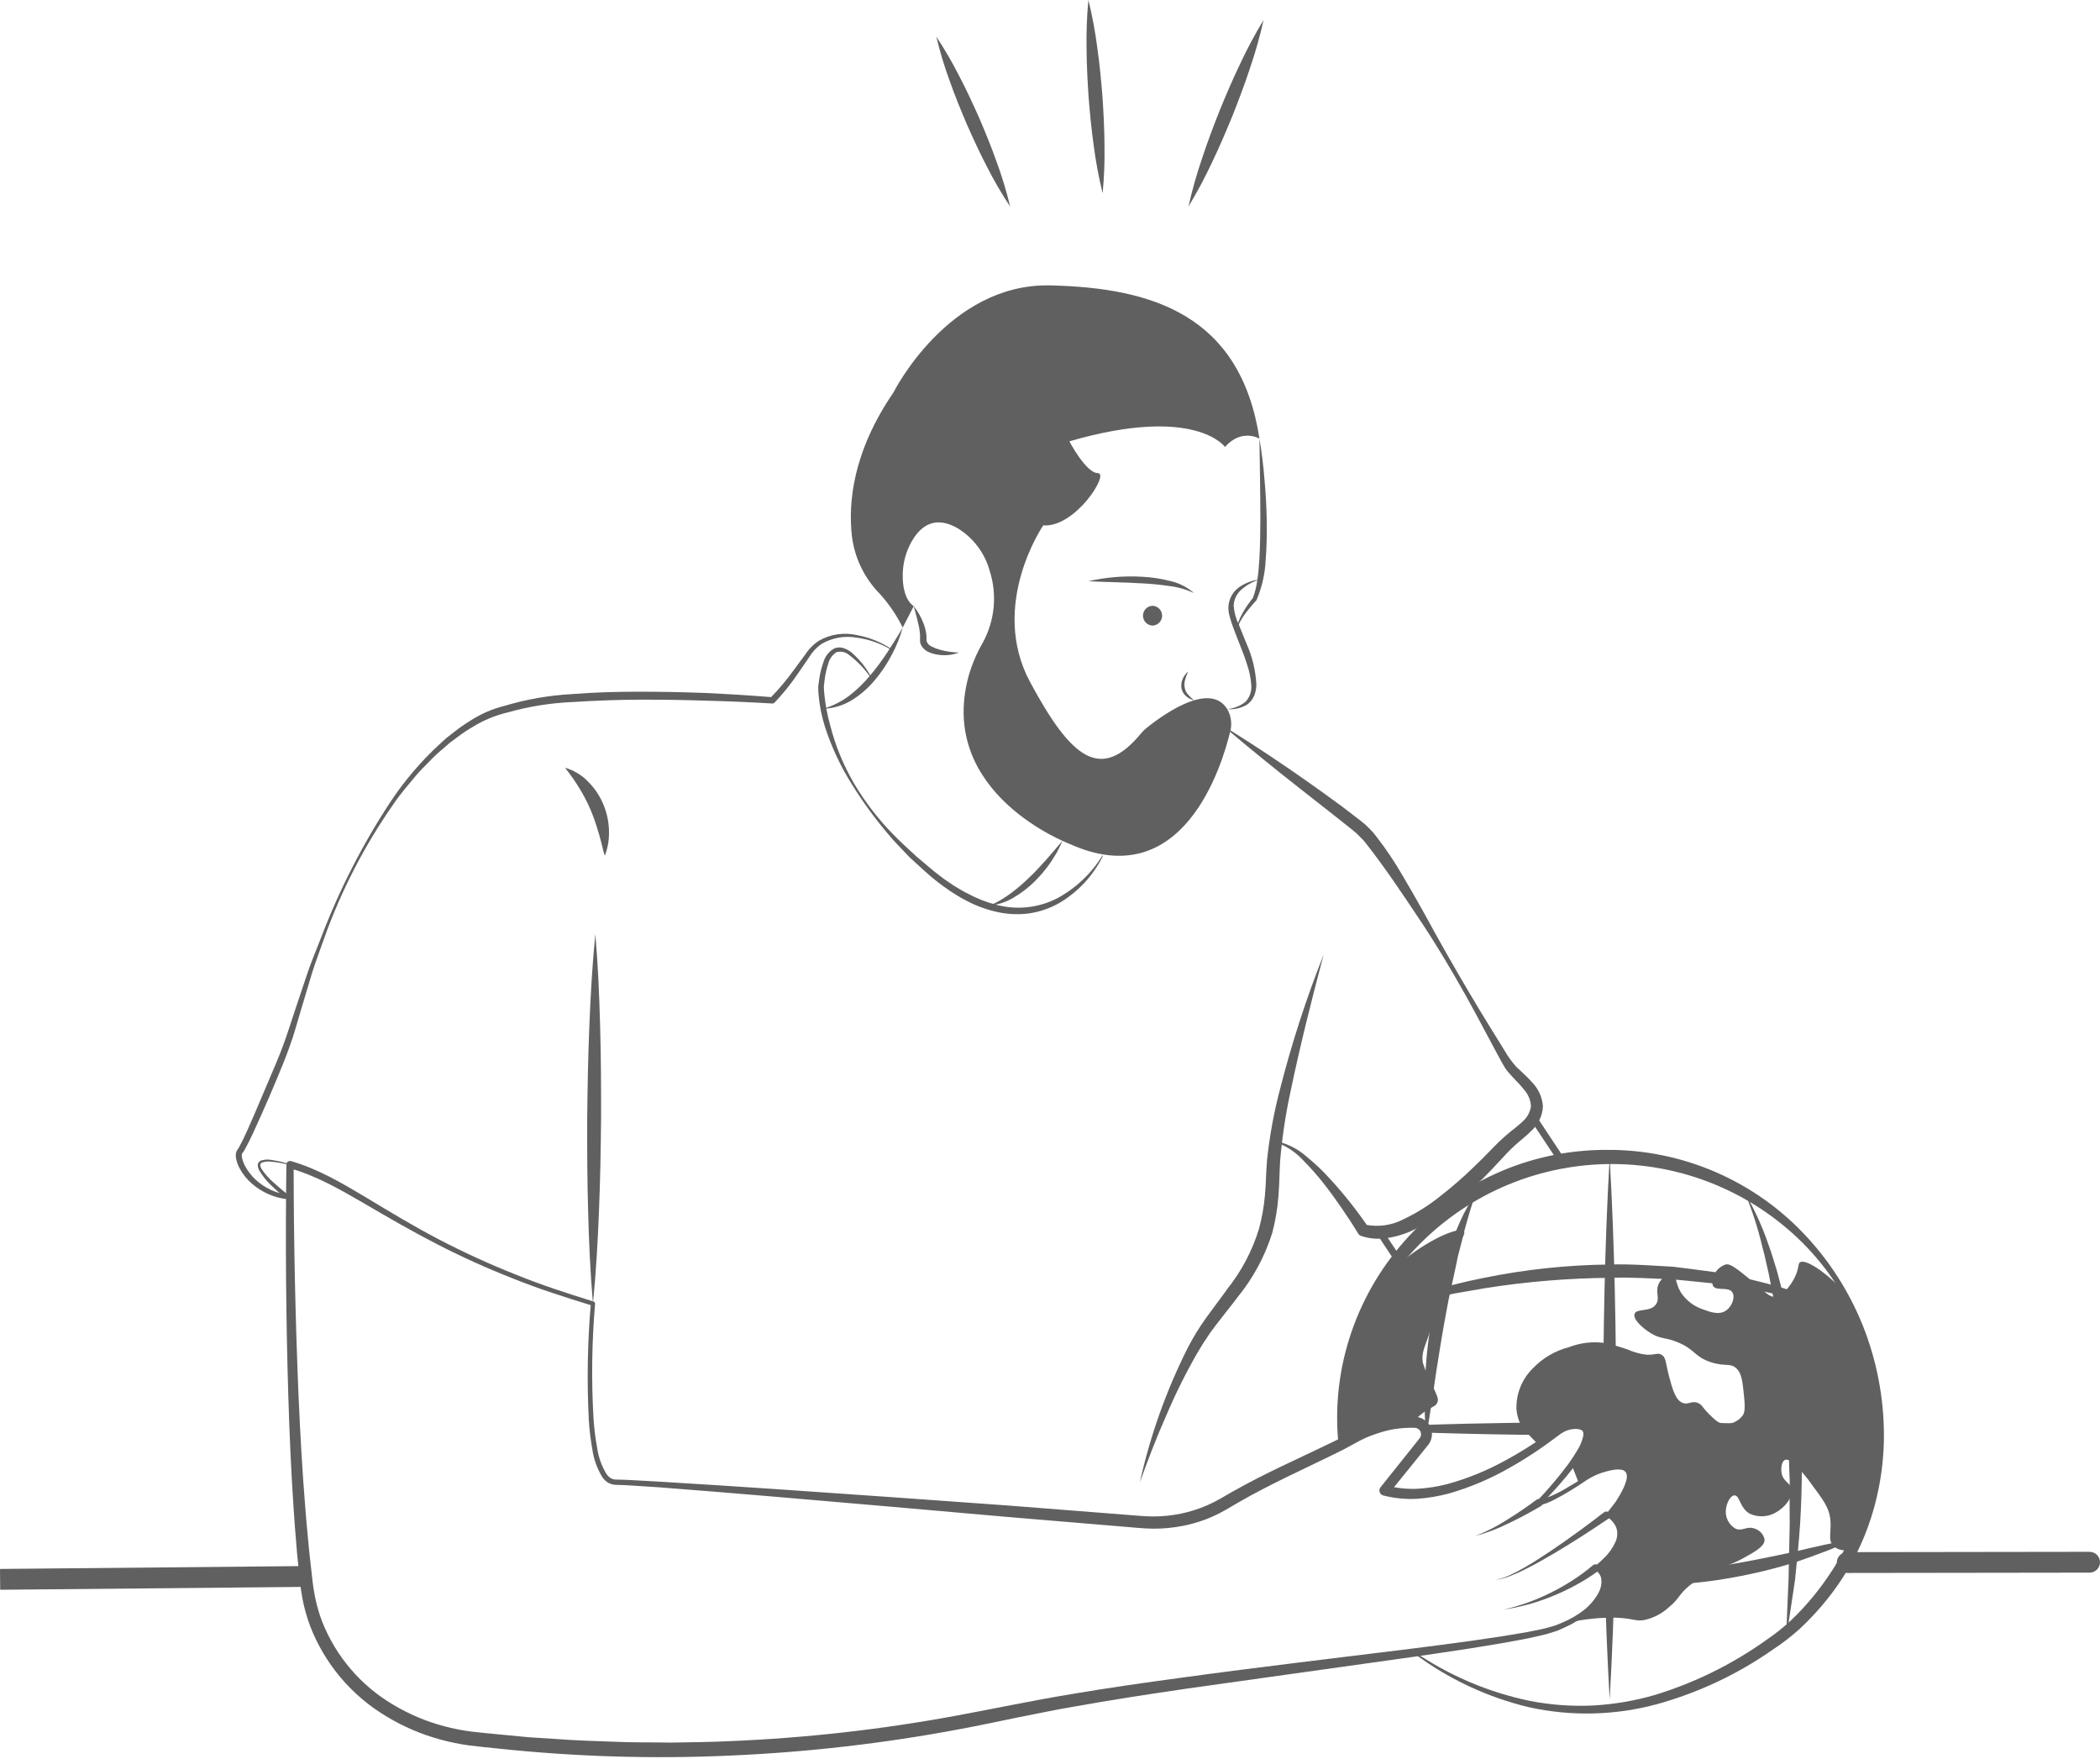 <svg width="200" height="168" viewBox="0 0 200 168" fill="none" xmlns="http://www.w3.org/2000/svg">
<path d="M119.949 41.777C119.949 41.777 118.252 40.759 116.668 42.569C116.668 42.569 113.839 38.55 101.845 42.031C101.845 42.031 103.429 45.059 104.561 45.059C105.692 45.059 102.411 50.264 99.356 50.037C99.356 50.037 94.151 57.619 98.111 64.973C102.014 72.222 104.819 74.525 108.69 69.823C108.809 69.677 108.942 69.543 109.086 69.422C110.199 68.504 115.129 64.686 116.876 67.533C117.248 68.166 117.354 68.92 117.172 69.63C116.374 72.97 112.646 85.271 101.845 80.362C101.845 80.362 89.259 75.642 92.227 64.46C92.545 63.323 93.005 62.231 93.597 61.209C94.168 60.166 94.52 59.017 94.632 57.833C94.743 56.648 94.611 55.454 94.244 54.322C93.789 52.709 92.763 51.317 91.357 50.405C89.993 49.554 88.196 49.174 86.835 51.552C86.271 52.541 85.974 53.66 85.973 54.798C85.97 55.84 86.164 57.118 87.022 57.732L85.973 59.768C85.402 58.607 84.671 57.53 83.803 56.57C82.349 55.098 81.415 53.191 81.143 51.14C80.759 47.886 81.221 43.027 85.099 37.365C85.099 37.365 90.304 26.955 100.035 27.181C109.766 27.407 118.139 30.01 119.949 41.777Z" fill="#606060"/>
<path d="M103.656 55.355C105.346 54.969 107.083 54.826 108.813 54.931C109.685 54.974 110.55 55.105 111.396 55.322C112.258 55.507 113.06 55.908 113.726 56.487C112.957 56.13 112.136 55.899 111.294 55.802C110.462 55.683 109.623 55.596 108.776 55.558C107.084 55.453 105.383 55.445 103.656 55.355Z" fill="#606060"/>
<path d="M119.949 55.194C119.33 55.382 118.758 55.698 118.268 56.12C118.036 56.312 117.847 56.55 117.713 56.82C117.579 57.089 117.504 57.384 117.492 57.685C117.537 58.301 117.699 58.904 117.968 59.461L118.708 61.28C119.26 62.511 119.581 63.833 119.654 65.18C119.653 65.535 119.588 65.886 119.462 66.218C119.327 66.554 119.105 66.848 118.82 67.071C118.241 67.436 117.557 67.599 116.876 67.533C117.515 67.479 118.123 67.236 118.623 66.834C118.828 66.615 118.983 66.354 119.076 66.069C119.17 65.784 119.2 65.482 119.164 65.184C119.115 64.554 118.987 63.932 118.783 63.334C118.593 62.722 118.366 62.115 118.123 61.51C117.891 60.901 117.639 60.295 117.413 59.671C117.305 59.356 117.195 59.042 117.11 58.71C117.004 58.367 116.968 58.005 117.004 57.648C117.042 57.292 117.158 56.95 117.343 56.644C117.529 56.339 117.78 56.078 118.078 55.88C118.638 55.506 119.28 55.27 119.949 55.194V55.194Z" fill="#606060"/>
<path d="M119.949 41.777C120.161 43.046 120.319 44.321 120.422 45.603C120.54 46.883 120.613 48.166 120.641 49.454C120.661 50.741 120.641 52.031 120.541 53.322C120.482 54.637 120.188 55.931 119.673 57.144C119.666 57.159 119.656 57.173 119.645 57.185C119.248 57.612 118.875 58.062 118.528 58.532C118.356 58.767 118.203 59.015 118.071 59.275C117.923 59.527 117.864 59.822 117.903 60.112C117.812 59.82 117.829 59.505 117.949 59.225C118.053 58.942 118.18 58.667 118.328 58.405C118.623 57.881 118.965 57.384 119.348 56.921L119.32 56.962C119.539 56.383 119.685 55.779 119.755 55.164C119.853 54.543 119.893 53.91 119.939 53.278C120.014 52.011 120.027 50.735 120.034 49.459C120.034 46.906 119.978 44.347 119.949 41.777Z" fill="#606060"/>
<path d="M113.16 63.955C113.041 64.201 112.944 64.457 112.872 64.72C112.798 64.963 112.782 65.22 112.825 65.471C112.86 65.719 112.969 65.951 113.136 66.138C113.314 66.343 113.512 66.531 113.726 66.698C113.589 66.657 113.454 66.609 113.323 66.553C113.194 66.483 113.074 66.4 112.962 66.305C112.729 66.103 112.571 65.827 112.515 65.523C112.476 65.222 112.521 64.916 112.645 64.639C112.761 64.374 112.938 64.14 113.16 63.955V63.955Z" fill="#606060"/>
<path d="M87.022 57.732C87.414 58.223 87.726 58.773 87.948 59.361C88.067 59.661 88.153 59.973 88.205 60.292C88.233 60.459 88.244 60.628 88.238 60.798L88.235 60.928L88.243 60.999C88.24 61.045 88.25 61.09 88.272 61.131C88.369 61.338 88.54 61.501 88.752 61.587C89.003 61.716 89.268 61.816 89.541 61.886C90.123 62.043 90.72 62.13 91.322 62.145C90.728 62.377 90.084 62.455 89.451 62.368C89.121 62.335 88.797 62.252 88.492 62.123C88.312 62.053 88.148 61.948 88.009 61.815C87.869 61.681 87.758 61.522 87.681 61.345C87.64 61.245 87.62 61.138 87.623 61.031L87.62 60.872L87.625 60.773C87.632 60.636 87.629 60.499 87.616 60.362C87.591 60.072 87.546 59.785 87.48 59.501C87.352 58.92 87.183 58.335 87.022 57.732Z" fill="#606060"/>
<path d="M85.973 59.768C85.72 60.684 85.364 61.567 84.911 62.401C84.468 63.248 83.933 64.044 83.316 64.774C82.699 65.517 81.967 66.157 81.147 66.67C80.326 67.179 79.385 67.465 78.419 67.5C79.304 67.234 80.134 66.816 80.874 66.263C81.597 65.706 82.256 65.07 82.838 64.367C83.435 63.664 83.988 62.924 84.492 62.151C84.999 61.375 85.503 60.588 85.973 59.768Z" fill="#606060"/>
<path d="M94.264 86.246C94.979 85.932 95.655 85.536 96.279 85.067C96.897 84.605 97.484 84.102 98.035 83.561C98.604 83.036 99.113 82.449 99.642 81.875L100.413 80.985C100.664 80.682 100.914 80.376 101.19 80.083C101.032 80.45 100.849 80.805 100.666 81.161C100.46 81.502 100.256 81.848 100.029 82.177C99.57 82.838 99.048 83.453 98.471 84.013C97.891 84.579 97.244 85.07 96.544 85.477C95.85 85.898 95.071 86.161 94.264 86.246V86.246Z" fill="#606060"/>
<path d="M82.944 64.57C82.381 63.735 81.684 62.999 80.882 62.391C80.716 62.243 80.513 62.142 80.295 62.095C80.078 62.049 79.851 62.06 79.639 62.127C79.264 62.382 78.994 62.765 78.881 63.205C78.727 63.673 78.615 64.155 78.549 64.644C78.515 64.887 78.485 65.14 78.463 65.374C78.464 65.597 78.484 65.858 78.506 66.102C78.604 67.099 78.789 68.087 79.059 69.052C79.557 71.016 80.331 72.9 81.357 74.648C82.397 76.394 83.641 78.011 85.062 79.464C85.775 80.185 86.516 80.879 87.268 81.556C88.049 82.2 88.795 82.892 89.608 83.484C90 83.801 90.433 84.058 90.842 84.348C91.276 84.597 91.692 84.88 92.144 85.092C93.016 85.566 93.945 85.93 94.907 86.175C96.829 86.685 98.872 86.47 100.646 85.572C102.429 84.621 103.927 83.212 104.985 81.49C104.989 81.482 104.996 81.477 105.004 81.474C105.012 81.472 105.02 81.472 105.028 81.476C105.035 81.481 105.04 81.487 105.042 81.495C105.045 81.502 105.044 81.511 105.041 81.518C104.121 83.388 102.673 84.948 100.878 86.006C99.958 86.527 98.947 86.867 97.899 87.005C96.847 87.129 95.782 87.061 94.754 86.805C93.735 86.562 92.753 86.181 91.837 85.671C91.37 85.439 90.945 85.138 90.501 84.869C90.085 84.562 89.644 84.286 89.249 83.954C88.421 83.332 87.697 82.606 86.93 81.923C86.54 81.591 86.208 81.194 85.85 80.828C85.504 80.449 85.13 80.098 84.809 79.697C83.469 78.148 82.253 76.498 81.17 74.76C80.068 73.022 79.19 71.152 78.558 69.193C78.249 68.203 78.047 67.182 77.956 66.148C77.939 65.883 77.924 65.636 77.929 65.349C77.959 65.076 77.996 64.823 78.038 64.563C78.121 64.043 78.252 63.532 78.429 63.036C78.509 62.763 78.642 62.508 78.822 62.286C79.001 62.065 79.223 61.881 79.474 61.746C79.756 61.636 80.068 61.63 80.355 61.729C80.615 61.818 80.858 61.951 81.074 62.122C81.864 62.796 82.518 63.616 82.998 64.537C83 64.541 83.001 64.545 83.002 64.549C83.002 64.553 83.002 64.557 83.001 64.561C83 64.565 82.998 64.569 82.995 64.572C82.993 64.575 82.99 64.578 82.986 64.58C82.979 64.584 82.971 64.585 82.963 64.583C82.956 64.581 82.949 64.576 82.944 64.57V64.57Z" fill="#606060"/>
<path d="M53.815 73.12C54.639 73.354 55.386 73.801 55.983 74.416C56.597 75.022 57.088 75.74 57.429 76.532C57.771 77.32 57.963 78.165 57.996 79.022C58.012 79.445 57.99 79.868 57.931 80.286C57.859 80.701 57.749 81.109 57.603 81.504C57.456 81.095 57.39 80.701 57.283 80.315C57.167 79.932 57.098 79.55 56.969 79.185C56.764 78.461 56.513 77.751 56.217 77.059C55.92 76.371 55.572 75.705 55.178 75.068C54.764 74.391 54.309 73.741 53.815 73.12V73.12Z" fill="#606060"/>
<path d="M56.698 88.961C56.953 91.896 57.077 94.829 57.155 97.762C57.242 100.695 57.251 103.628 57.245 106.561C57.215 109.493 57.168 112.425 57.044 115.357C56.928 118.289 56.766 121.221 56.472 124.151C56.215 121.217 56.09 118.284 56.012 115.35C55.926 112.417 55.917 109.485 55.924 106.552C55.956 103.62 56.003 100.687 56.128 97.755C56.244 94.824 56.406 91.892 56.698 88.961Z" fill="#606060"/>
<path d="M117.211 69.577C119.631 71.091 122.008 72.669 124.34 74.31C125.507 75.129 126.665 75.963 127.813 76.811L129.521 78.117C129.821 78.341 130.103 78.588 130.365 78.855L130.771 79.279L131.113 79.713C131.999 80.855 132.807 82.055 133.531 83.305C134.261 84.537 134.972 85.777 135.663 87.025C137.028 89.533 138.435 92.013 139.882 94.464C140.606 95.691 141.343 96.91 142.095 98.12L143.219 99.935C143.552 100.529 143.948 101.085 144.4 101.594C144.879 102.063 145.449 102.529 145.945 103.114C146.533 103.726 146.887 104.525 146.945 105.372C146.9 106.24 146.522 107.057 145.889 107.653C145.619 107.926 145.334 108.185 145.037 108.429C144.771 108.644 144.513 108.869 144.26 109.101C143.751 109.568 143.283 110.059 142.807 110.587C142.323 111.122 141.821 111.642 141.312 112.155C140.284 113.182 139.193 114.142 138.044 115.032C136.873 115.938 135.599 116.702 134.247 117.308C133.538 117.608 132.794 117.814 132.031 117.921C131.231 118.04 130.414 117.969 129.646 117.714C129.524 117.677 129.419 117.596 129.353 117.486L129.349 117.479C128.853 116.657 128.31 115.838 127.76 115.035C127.211 114.23 126.636 113.443 126.035 112.676C125.432 111.915 124.788 111.187 124.104 110.497C123.447 109.787 122.641 109.23 121.745 108.865L121.74 108.863C121.724 108.858 121.711 108.846 121.703 108.831C121.696 108.817 121.694 108.799 121.698 108.783C121.703 108.767 121.713 108.753 121.727 108.745C121.741 108.736 121.758 108.733 121.775 108.736C122.754 108.989 123.66 109.47 124.418 110.141C125.195 110.769 125.923 111.456 126.596 112.195C127.948 113.659 129.19 115.221 130.313 116.868L130.016 116.634C131.275 116.89 132.584 116.7 133.717 116.095C134.955 115.506 136.118 114.771 137.182 113.908C138.285 113.051 139.34 112.134 140.342 111.161C140.848 110.677 141.35 110.185 141.835 109.677C142.326 109.16 142.856 108.633 143.41 108.151C143.688 107.909 143.973 107.674 144.268 107.449C144.535 107.227 144.788 107.036 145.011 106.81C145.444 106.437 145.727 105.919 145.807 105.353C145.773 104.766 145.539 104.209 145.144 103.773C144.739 103.252 144.228 102.78 143.731 102.213C143.6 102.065 143.478 101.91 143.364 101.748L143.078 101.263L142.562 100.317L141.554 98.43C140.889 97.169 140.21 95.917 139.517 94.674C138.126 92.19 136.66 89.747 135.072 87.384C133.498 85.024 131.901 82.635 130.195 80.456L129.873 80.052L129.537 79.709C129.306 79.462 129.056 79.234 128.789 79.028L127.127 77.708L123.772 75.073C121.53 73.319 119.317 71.523 117.133 69.684C117.12 69.673 117.112 69.658 117.11 69.641C117.108 69.624 117.112 69.608 117.122 69.594C117.132 69.581 117.146 69.571 117.163 69.568C117.179 69.565 117.196 69.568 117.211 69.577V69.577Z" fill="#606060"/>
<path d="M126.059 90.923C124.902 95.271 123.81 99.63 122.897 104.006C122.428 106.175 122.1 108.373 121.916 110.585C121.853 111.648 121.847 112.822 121.753 113.96C121.662 115.121 121.468 116.271 121.173 117.397C120.479 119.623 119.366 121.696 117.894 123.505C117.214 124.412 116.493 125.289 115.819 126.17C115.494 126.607 115.165 127.041 114.873 127.51C114.561 127.961 114.278 128.436 113.997 128.913C112.89 130.847 111.901 132.847 111.033 134.9C110.119 136.945 109.33 139.047 108.559 141.162C109.54 136.741 111.064 132.459 113.095 128.412C113.62 127.389 114.221 126.407 114.893 125.474C115.559 124.552 116.242 123.673 116.885 122.763C118.239 121.062 119.262 119.121 119.9 117.043C120.184 115.996 120.374 114.927 120.468 113.847C120.573 112.745 120.57 111.67 120.671 110.491C120.907 108.226 121.316 105.983 121.895 103.78C123.004 99.409 124.395 95.114 126.059 90.923V90.923Z" fill="#606060"/>
<path d="M175.927 149.806C175.664 149.806 175.412 149.702 175.226 149.516C175.04 149.33 174.935 149.078 174.935 148.815C174.935 148.552 175.039 148.3 175.225 148.114C175.411 147.928 175.663 147.823 175.926 147.823L199.007 147.792H199.008C199.138 147.792 199.267 147.818 199.387 147.868C199.508 147.917 199.617 147.99 199.709 148.082C199.801 148.174 199.874 148.284 199.924 148.404C199.974 148.524 200 148.653 200 148.783C200 148.914 199.975 149.042 199.925 149.163C199.875 149.283 199.802 149.392 199.71 149.485C199.618 149.577 199.509 149.65 199.389 149.7C199.268 149.75 199.139 149.775 199.009 149.775L175.929 149.806H175.927Z" fill="#606060"/>
<path d="M29.102 149.148L0 149.423L0.019 151.406L29.12 151.131L29.102 149.148Z" fill="#606060"/>
<path d="M109.766 59.58C110.01 59.571 110.242 59.468 110.412 59.292C110.582 59.117 110.677 58.882 110.677 58.637C110.677 58.392 110.582 58.157 110.412 57.981C110.242 57.805 110.01 57.702 109.766 57.694C109.521 57.702 109.29 57.805 109.12 57.981C108.95 58.157 108.855 58.392 108.855 58.637C108.855 58.882 108.95 59.117 109.12 59.292C109.29 59.468 109.521 59.571 109.766 59.58V59.58Z" fill="#606060"/>
<path d="M134.721 157.329C138.053 159.601 141.803 161.189 145.754 162.001C147.715 162.379 149.715 162.522 151.71 162.428C153.7 162.32 155.672 161.985 157.587 161.43C161.411 160.266 165.019 158.484 168.268 156.154C169.083 155.603 169.854 154.99 170.573 154.318C171.29 153.637 171.966 152.914 172.596 152.153C173.857 150.629 174.948 148.973 175.85 147.212L175.787 147.48L175.787 147.473L175.787 147.459C175.788 147.372 175.81 147.285 175.849 147.207C176.629 145.677 177.265 144.079 177.751 142.432C178.234 140.778 178.546 139.079 178.682 137.361L178.685 137.325L178.689 137.302C178.698 137.268 178.687 137.284 178.698 137.345L178.692 137.241C178.964 133.764 178.475 130.269 177.26 127C176.018 123.736 174.096 120.774 171.621 118.311C169.175 115.89 166.269 113.983 163.073 112.704C159.878 111.425 156.459 110.8 153.018 110.865C149.576 110.929 146.183 111.683 143.038 113.082C139.894 114.48 137.061 116.495 134.708 119.006C132.348 121.527 130.511 124.491 129.304 127.726C128.101 131.003 127.542 134.482 127.657 137.971C127.658 137.98 127.656 137.989 127.653 137.997C127.65 138.005 127.645 138.013 127.639 138.019C127.633 138.026 127.625 138.031 127.617 138.035C127.609 138.039 127.6 138.041 127.591 138.041C127.574 138.041 127.557 138.035 127.545 138.023C127.532 138.012 127.524 137.996 127.522 137.979C127.101 134.44 127.439 130.852 128.514 127.455C129.597 124.021 131.394 120.856 133.789 118.167C136.19 115.458 139.134 113.283 142.429 111.784C145.73 110.287 149.313 109.513 152.938 109.512C156.54 109.477 160.108 110.2 163.412 111.634C166.715 113.068 169.68 115.181 172.113 117.837C174.523 120.457 176.402 123.52 177.646 126.855C178.889 130.197 179.489 133.743 179.416 137.307L179.41 137.203C179.425 137.283 179.424 137.365 179.406 137.445L179.413 137.386C179.365 139.172 179.13 140.949 178.714 142.687C178.303 144.432 177.701 146.126 176.918 147.739L176.981 147.473L176.981 147.48C176.982 147.569 176.963 147.656 176.923 147.736L176.918 147.747C176.002 149.608 174.858 151.346 173.511 152.923C172.841 153.711 172.124 154.459 171.364 155.162C170.591 155.856 169.767 156.492 168.899 157.065C165.533 159.429 161.788 161.199 157.825 162.298C153.843 163.38 149.659 163.482 145.63 162.597C141.653 161.648 137.914 159.894 134.644 157.441C134.629 157.431 134.62 157.415 134.617 157.398C134.614 157.38 134.618 157.362 134.628 157.347C134.638 157.333 134.653 157.323 134.671 157.319C134.688 157.316 134.706 157.319 134.721 157.329L134.721 157.329Z" fill="#606060"/>
<path d="M140.551 113.657C140.37 114.143 140.218 114.636 140.064 115.126C139.913 115.618 139.766 116.109 139.634 116.604C139.487 117.093 139.368 117.592 139.251 118.091L138.868 119.573L138.888 119.449C138.886 119.505 138.875 119.561 138.855 119.613C138.832 119.678 138.795 119.736 138.748 119.786C138.7 119.836 138.643 119.875 138.58 119.903C138.517 119.93 138.449 119.945 138.381 119.946L138.862 119.579C138.584 121.015 138.24 122.427 137.947 123.854C137.679 125.286 137.409 126.718 137.182 128.16C136.947 129.601 136.713 131.043 136.516 132.497C136.291 133.947 136.078 135.404 135.825 136.864C135.693 135.389 135.65 133.907 135.695 132.426C135.72 130.944 135.821 129.465 135.999 127.993C136.184 126.523 136.406 125.054 136.73 123.604C136.877 122.876 137.075 122.159 137.278 121.444C137.482 120.729 137.67 120.011 137.891 119.302L138.373 118.936C138.306 118.937 138.24 118.951 138.179 118.978C138.117 119.004 138.062 119.043 138.015 119.092C137.969 119.14 137.934 119.197 137.91 119.26C137.891 119.311 137.881 119.365 137.879 119.419L137.899 119.295C138.264 118.317 138.601 117.335 139.034 116.385C139.455 115.431 139.963 114.518 140.551 113.657V113.657Z" fill="#606060"/>
<path d="M166.208 113.657C167.108 115.207 167.853 116.844 168.429 118.542C168.749 119.383 168.976 120.25 169.252 121.106C169.497 121.969 169.701 122.843 169.926 123.713C170.71 127.217 171.213 130.777 171.432 134.361C171.658 137.937 171.661 141.524 171.441 145.1C171.331 146.886 171.131 148.665 170.96 150.442C170.686 152.21 170.448 153.979 170.133 155.736C170.162 153.947 170.276 152.171 170.339 150.394L170.45 145.066C170.441 144.178 170.437 143.291 170.443 142.405L170.448 141.076L170.4 139.748L170.33 137.093L170.166 134.444C169.956 130.913 169.553 127.397 168.959 123.91L168.449 121.307C168.244 120.448 168.079 119.574 167.837 118.724C167.427 116.995 166.882 115.301 166.208 113.657V113.657Z" fill="#606060"/>
<path d="M152.8 148.577C153.208 148.167 153.556 147.699 153.831 147.189C153.824 147.784 153.811 148.372 153.798 148.967C153.712 153.264 153.547 157.56 153.302 161.857C153.057 157.56 152.892 153.264 152.806 148.967C152.806 148.835 152.8 148.709 152.8 148.577Z" fill="#606060"/>
<path d="M152.978 144.327C152.978 144.327 153.414 143.805 153.89 143.117C153.884 143.785 153.877 144.459 153.864 145.127C153.635 144.795 153.332 144.521 152.978 144.327V144.327Z" fill="#606060"/>
<path d="M153.937 135.437V136.706L153.917 139.819C153.499 139.853 153.086 139.935 152.687 140.064C152.681 138.94 152.674 137.823 152.667 136.706V135.437C152.694 127.049 152.813 118.667 153.302 110.279C153.784 118.667 153.91 127.049 153.937 135.437Z" fill="#606060"/>
<path d="M129.859 125.327C133.531 123.695 137.375 122.479 141.318 121.703C145.266 120.896 149.283 120.469 153.313 120.429C155.329 120.369 157.342 120.531 159.354 120.643C160.356 120.755 161.354 120.9 162.353 121.027C162.852 121.098 163.353 121.149 163.849 121.235L165.328 121.552C169.271 122.344 173.102 123.611 176.739 125.327C175.774 125.052 174.816 124.766 173.866 124.47L172.44 124.031C171.963 123.893 171.469 123.809 170.985 123.695L168.085 123.02C167.112 122.834 166.129 122.693 165.153 122.527L163.688 122.287C163.197 122.223 162.703 122.184 162.211 122.131C161.226 122.035 160.243 121.922 159.258 121.841C157.28 121.768 155.307 121.618 153.327 121.698C149.364 121.732 145.408 122.059 141.493 122.674L138.559 123.183C137.588 123.388 136.609 123.57 135.64 123.795C133.692 124.209 131.771 124.738 129.859 125.327Z" fill="#606060"/>
<path d="M152.714 150.719L158.793 149.934C160.804 149.651 162.811 149.35 164.805 148.988C166.802 148.645 168.79 148.24 170.775 147.814C171.758 147.567 172.75 147.343 173.748 147.124L174.5 146.969L175.239 146.777C175.734 146.651 176.234 146.534 176.741 146.422C176.286 146.658 175.825 146.887 175.358 147.108C174.896 147.337 174.421 147.541 173.937 147.718C172.975 148.08 172.007 148.438 171.03 148.772C169.062 149.389 167.056 149.879 165.025 150.238C160.966 150.986 156.819 151.148 152.714 150.719Z" fill="#606060"/>
<path d="M127.517 136.071C128.819 135.992 130.121 135.926 131.423 135.873C131.068 135.968 130.719 136.085 130.379 136.223C129.42 136.177 128.469 136.124 127.517 136.071Z" fill="#606060"/>
<path d="M179.087 136.071C174.791 136.316 170.494 136.481 166.198 136.567C162.106 136.66 158.021 136.693 153.937 136.706H152.667C152.152 136.706 151.643 136.699 151.127 136.699C151.18 136.151 150.909 135.787 150.142 135.747C149.467 135.729 148.807 135.949 148.278 136.369C148.159 136.461 148.027 136.56 147.875 136.673C143.863 136.646 139.853 136.569 135.845 136.441C135.829 136.299 135.784 136.161 135.714 136.036C135.644 135.911 135.549 135.802 135.435 135.714C141.179 135.516 146.923 135.457 152.667 135.437H153.937C158.021 135.45 162.106 135.483 166.198 135.575C170.494 135.655 174.791 135.82 179.087 136.071Z" fill="#606060"/>
<path d="M138.383 119.434C138.383 119.435 138.383 119.436 138.383 119.437C138.383 119.437 138.382 119.438 138.382 119.439C138.381 119.439 138.38 119.44 138.379 119.44C138.379 119.441 138.378 119.441 138.377 119.441C137.765 120.596 137.288 121.818 136.956 123.083C136.949 123.096 136.949 123.116 136.942 123.129C136.447 125.039 136.691 125.39 136.037 127.273C135.667 128.338 135.336 128.952 135.521 129.831C135.697 130.385 135.921 130.922 136.189 131.438C136.268 131.603 136.348 131.781 136.44 131.98C136.896 132.984 137.009 133.222 136.909 133.526C136.784 133.897 136.493 133.943 135.958 134.267C135.769 134.377 135.59 134.503 135.422 134.643C135.105 134.882 134.812 135.152 134.55 135.45C132.568 135.429 130.617 135.938 128.898 136.924C128.488 137.155 128.046 137.387 127.57 137.631H127.563C127.543 137.347 127.537 137.063 127.523 136.778C127.517 136.541 127.517 136.309 127.517 136.071C127.512 132.362 128.31 128.695 129.857 125.323L129.863 125.317H129.87C130.491 123.951 131.235 122.643 132.091 121.41C134.966 118.608 138.066 117.154 139.097 117.16C139.209 117.15 139.32 117.183 139.408 117.253C139.639 117.484 139.084 118.119 138.383 119.434Z" fill="#606060"/>
<path d="M179.087 136.071C179.087 136.289 179.087 136.508 179.074 136.726C179.074 136.911 179.061 137.089 179.054 137.274C179.054 137.307 179.048 137.34 179.048 137.373C179.046 137.566 179.035 137.757 179.014 137.948C178.782 141.251 177.908 144.478 176.443 147.447C176.425 147.458 176.405 147.467 176.384 147.473V147.48C176.211 147.562 176.025 147.616 175.835 147.639C175.613 147.661 175.388 147.636 175.176 147.566C174.964 147.495 174.77 147.38 174.606 147.229C174.599 147.222 174.592 147.209 174.579 147.202C174.044 146.614 174.473 145.794 174.302 144.565C174.156 143.547 173.621 142.827 172.557 141.392C172.093 140.733 171.576 140.114 171.01 139.541C170.62 139.165 170.256 138.933 169.999 139.039C169.675 139.185 169.576 139.872 169.694 140.374C169.873 141.128 170.481 141.194 170.613 141.802C170.792 142.602 169.979 143.527 169.285 143.95C168.897 144.211 168.449 144.367 167.983 144.403C167.517 144.439 167.05 144.353 166.627 144.155C165.676 143.6 165.702 142.417 165.193 142.417C164.79 142.423 164.433 143.164 164.373 143.745C164.327 144.109 164.389 144.479 164.553 144.807C164.716 145.135 164.974 145.408 165.292 145.59C165.947 145.867 166.37 145.292 167.136 145.59C167.366 145.665 167.571 145.799 167.733 145.979C167.894 146.159 168.005 146.378 168.055 146.614C168.088 147.242 167.229 147.731 166.112 148.352C164.836 149.06 164.44 149.027 162.939 149.787C162.794 149.86 162.662 149.926 162.536 149.992C161.949 150.262 161.399 150.604 160.897 151.01C159.866 151.856 159.965 152.232 158.953 153.059C158.293 153.672 157.48 154.096 156.6 154.288C155.8 154.42 155.635 154.176 154.247 154.083C153.933 154.061 153.617 154.054 153.302 154.063C152.694 154.072 152.088 154.111 151.484 154.182C150.778 154.252 150.077 154.374 149.389 154.546C152.932 152.741 153.401 150.012 151.927 149.364C151.927 149.364 156.118 146.184 152.978 144.327C152.978 144.327 158.054 138.286 152.324 140.176C151.847 140.339 151.394 140.564 150.975 140.844C150.797 140.956 150.592 141.095 150.36 141.24L149.68 139.508V139.502C151.021 137.678 151.92 135.833 150.142 135.747C149.467 135.729 148.807 135.949 148.278 136.369C147.869 136.679 147.28 137.116 146.54 137.618L145.04 136.071C144.697 135.514 144.487 134.885 144.425 134.234C144.397 133.515 144.52 132.798 144.784 132.129C145.048 131.46 145.448 130.854 145.958 130.347C146.9 129.349 148.106 128.639 149.435 128.298C150.478 127.895 151.604 127.754 152.714 127.888C152.899 127.921 153.097 127.961 153.302 128.014C153.95 128.166 154.617 128.391 154.961 128.503C155.546 128.768 156.168 128.942 156.805 129.019C157.638 129.058 157.869 128.807 158.233 129.019C158.689 129.27 158.616 129.799 158.953 131.061C159.29 132.31 159.568 133.368 160.282 133.619C160.817 133.804 161.108 133.368 161.716 133.619C162.113 133.784 162.113 134.022 162.734 134.644C163.283 135.186 163.56 135.457 163.964 135.562C164.348 135.65 164.75 135.619 165.116 135.472C165.482 135.326 165.795 135.071 166.013 134.743C166.092 134.604 166.237 134.313 166.112 133.11C165.96 131.59 165.887 130.83 165.398 130.347C164.803 129.759 164.34 130.188 162.939 129.732C161.333 129.21 161.452 128.483 159.667 127.789C158.471 127.326 158.154 127.545 157.215 126.969C156.455 126.507 155.49 125.647 155.675 125.125C155.88 124.57 157.202 125 157.724 124.207C158.134 123.592 157.565 122.99 158.028 122.157C158.299 121.682 158.861 121.225 159.257 121.344C159.694 121.47 159.528 122.177 160.077 123.083C160.585 123.857 161.343 124.433 162.225 124.716C162.893 124.96 163.719 125.264 164.373 124.821C164.955 124.431 165.279 123.539 164.988 123.083C164.611 122.495 163.468 122.997 163.144 122.468C163.091 122.341 163.064 122.205 163.065 122.068C163.066 121.93 163.095 121.794 163.151 121.668C163.236 121.376 163.392 121.108 163.606 120.891C163.819 120.673 164.083 120.511 164.373 120.419C164.711 120.366 165.054 120.492 167.037 122.157C167.143 122.25 167.249 122.336 167.341 122.415L167.348 122.422C168.399 123.314 168.591 123.513 168.981 123.493C169.11 123.485 169.237 123.455 169.357 123.407C169.566 123.319 169.759 123.196 169.926 123.043C170.393 122.588 170.766 122.044 171.023 121.444C171.36 120.664 171.228 120.346 171.433 120.214C171.909 119.91 173.608 120.928 175.392 122.759C175.892 123.586 176.343 124.443 176.741 125.324C178.038 128.139 178.813 131.167 179.028 134.26C179.048 134.558 179.061 134.862 179.074 135.166C179.081 135.463 179.087 135.767 179.087 136.071Z" fill="#606060"/>
<path d="M103.656 0C104.025 1.504 104.31 3.027 104.507 4.563C104.726 6.088 104.867 7.62 104.993 9.152C105.095 10.687 105.18 12.222 105.188 13.764C105.219 15.312 105.16 16.86 105.013 18.402C104.642 16.899 104.357 15.375 104.16 13.839C103.942 12.314 103.8 10.782 103.676 9.25C103.576 7.715 103.491 6.18 103.483 4.638C103.453 3.09 103.51 1.542 103.656 0V0Z" fill="#606060"/>
<path d="M113.186 19.671C113.539 18.104 113.977 16.557 114.498 15.037C114.997 13.517 115.567 12.026 116.151 10.541C116.758 9.064 117.381 7.594 118.074 6.153C118.751 4.696 119.508 3.277 120.342 1.904C119.99 3.471 119.553 5.019 119.031 6.538C118.532 8.058 117.962 9.549 117.377 11.034C116.768 12.51 116.146 13.98 115.452 15.421C114.775 16.878 114.018 18.297 113.186 19.671Z" fill="#606060"/>
<path d="M89.172 3.49C89.99 4.725 90.735 6.008 91.401 7.331C92.084 8.637 92.696 9.974 93.294 11.317C93.869 12.67 94.43 14.03 94.919 15.42C95.432 16.81 95.861 18.23 96.204 19.671C95.385 18.437 94.639 17.155 93.973 15.831C93.291 14.525 92.679 13.188 92.082 11.844C91.508 10.49 90.948 9.131 90.459 7.74C89.947 6.35 89.517 4.931 89.172 3.49V3.49Z" fill="#606060"/>
<path d="M27.612 110.949C27.02 110.799 26.418 110.694 25.811 110.635C25.524 110.598 25.232 110.627 24.957 110.72C24.697 110.814 24.779 111.099 24.923 111.348C25.259 111.844 25.661 112.291 26.117 112.678C26.563 113.088 27.035 113.479 27.515 113.845C27.558 113.878 27.587 113.927 27.594 113.98C27.601 114.034 27.587 114.089 27.554 114.132C27.532 114.16 27.502 114.182 27.469 114.196C27.436 114.21 27.4 114.215 27.364 114.211C26.114 114.072 24.935 113.554 23.988 112.727C23.507 112.312 23.108 111.811 22.812 111.25C22.655 110.958 22.543 110.645 22.48 110.321C22.443 110.132 22.447 109.938 22.491 109.751C22.524 109.631 22.583 109.52 22.665 109.426C22.69 109.38 22.713 109.365 22.751 109.293C23.303 108.289 23.773 107.154 24.252 106.065L25.659 102.753C26.13 101.646 26.608 100.552 27.012 99.432C27.429 98.312 27.766 97.177 28.157 96.032L29.305 92.607C29.695 91.469 30.172 90.361 30.602 89.237C32.319 84.735 34.519 80.432 37.163 76.403C38.497 74.381 40.073 72.529 41.854 70.888C42.079 70.684 42.298 70.473 42.529 70.275L43.249 69.714C43.728 69.334 44.228 68.983 44.749 68.664C45.795 67.981 46.951 67.483 48.166 67.193L48.098 67.209C50.164 66.594 52.294 66.224 54.447 66.106C56.575 65.933 58.707 65.878 60.835 65.876C62.964 65.876 65.09 65.918 67.215 66C69.34 66.1 71.46 66.228 73.583 66.401L73.36 66.477C74.181 65.635 74.938 64.734 75.625 63.78L76.686 62.341C77.026 61.815 77.471 61.365 77.994 61.02C79.08 60.401 80.358 60.208 81.579 60.478C82.771 60.692 83.907 61.148 84.917 61.818C84.921 61.821 84.924 61.824 84.927 61.828C84.93 61.832 84.931 61.837 84.932 61.841C84.933 61.846 84.933 61.851 84.933 61.856C84.932 61.861 84.93 61.865 84.927 61.869C84.921 61.877 84.913 61.882 84.903 61.884C84.894 61.886 84.884 61.884 84.875 61.879C83.855 61.27 82.721 60.877 81.543 60.722C80.394 60.527 79.212 60.748 78.211 61.347C77.743 61.679 77.35 62.105 77.058 62.599L76.039 64.082C75.362 65.092 74.599 66.043 73.76 66.924C73.734 66.95 73.702 66.971 73.667 66.984C73.632 66.997 73.594 67.003 73.557 67.001L73.537 66.999C71.426 66.871 69.306 66.786 67.189 66.729C65.072 66.662 62.955 66.627 60.839 66.637C58.722 66.643 56.609 66.73 54.505 66.862C52.413 66.952 50.339 67.286 48.324 67.857L48.28 67.868L48.256 67.873C47.132 68.146 46.057 68.594 45.072 69.199C44.56 69.495 44.068 69.822 43.597 70.178L42.882 70.706C42.653 70.894 42.434 71.095 42.21 71.289C41.752 71.668 41.316 72.074 40.905 72.504C40.496 72.936 40.061 73.345 39.673 73.797C38.914 74.717 38.119 75.612 37.453 76.607C34.705 80.542 32.495 84.825 30.879 89.344C30.488 90.478 30.049 91.594 29.697 92.74L28.665 96.185C28.313 97.324 28.014 98.508 27.593 99.641C27.193 100.785 26.72 101.899 26.261 103.007C25.804 104.119 25.313 105.217 24.826 106.317C24.323 107.419 23.865 108.506 23.246 109.601C23.195 109.684 23.137 109.762 23.074 109.836C23.078 109.873 23.047 109.848 23.046 109.908C23.024 110.015 23.024 110.124 23.044 110.231C23.095 110.497 23.184 110.754 23.309 110.994C23.573 111.499 23.921 111.956 24.338 112.343C25.191 113.132 26.265 113.642 27.416 113.804L27.264 114.17C26.78 113.776 26.318 113.37 25.873 112.935C25.412 112.506 25.014 112.013 24.692 111.472C24.608 111.319 24.559 111.151 24.547 110.977C24.547 110.878 24.578 110.782 24.635 110.701C24.692 110.62 24.773 110.558 24.866 110.525C25.177 110.43 25.506 110.41 25.827 110.467C26.438 110.558 27.041 110.695 27.631 110.878C27.636 110.88 27.64 110.882 27.644 110.885C27.647 110.888 27.651 110.892 27.653 110.896C27.655 110.9 27.657 110.905 27.657 110.91C27.658 110.914 27.657 110.919 27.656 110.924C27.653 110.933 27.647 110.941 27.639 110.945C27.631 110.95 27.621 110.952 27.612 110.949Z" fill="#606060"/>
<path d="M153.836 143.08C154.127 142.649 154.387 142.198 154.613 141.73C154.725 141.499 154.814 141.259 154.879 141.012C154.955 140.784 154.959 140.538 154.891 140.308C154.844 140.208 154.77 140.123 154.677 140.063C154.584 140.003 154.476 139.971 154.366 139.969C154.119 139.941 153.87 139.949 153.626 139.993C153.122 140.085 152.627 140.225 152.15 140.412C151.677 140.612 151.229 140.865 150.812 141.165C150.377 141.458 149.931 141.739 149.481 142.013C149.029 142.284 148.572 142.549 148.097 142.79C147.617 143.053 147.105 143.252 146.572 143.381C146.523 143.391 146.472 143.385 146.426 143.364C146.38 143.343 146.343 143.308 146.318 143.264C146.294 143.22 146.284 143.17 146.29 143.12C146.296 143.07 146.317 143.023 146.352 142.986L146.363 142.975C147.465 141.827 148.492 140.609 149.439 139.33L149.38 139.508L149.38 139.502C149.379 139.441 149.398 139.381 149.433 139.331L149.438 139.325C149.731 138.912 150.011 138.491 150.257 138.06C150.507 137.657 150.687 137.214 150.788 136.751C150.85 136.3 150.705 136.164 150.247 136.099C149.8 136.061 149.35 136.152 148.953 136.363C148.745 136.472 148.549 136.603 148.368 136.752C148.161 136.914 147.952 137.067 147.741 137.216C147.318 137.515 146.907 137.829 146.474 138.116C145.613 138.696 144.734 139.247 143.828 139.757C142.016 140.803 140.086 141.627 138.077 142.213C137.054 142.496 136.005 142.673 134.946 142.744C133.867 142.8 132.784 142.693 131.737 142.425C131.658 142.404 131.586 142.364 131.527 142.308C131.467 142.252 131.423 142.183 131.397 142.105C131.371 142.028 131.365 141.946 131.379 141.865C131.393 141.785 131.427 141.71 131.478 141.646L131.486 141.636L133.995 138.493L135.228 136.946C135.281 136.87 135.317 136.783 135.331 136.692C135.346 136.6 135.34 136.507 135.313 136.418C135.29 136.334 135.247 136.257 135.189 136.193C135.153 136.156 135.115 136.123 135.074 136.093C135.039 136.068 135.002 136.046 134.963 136.03C134.866 135.99 134.762 135.973 134.657 135.978C134.527 135.972 134.342 135.975 134.19 135.978C133.87 135.985 133.552 136.008 133.235 136.045C132.6 136.117 131.974 136.255 131.367 136.457C131.063 136.563 130.766 136.655 130.457 136.771C130.163 136.887 129.874 137.02 129.591 137.166L127.821 138.119C127.748 138.159 127.667 138.179 127.584 138.18L127.57 138.18H127.563L127.811 138.121C124.478 139.786 121.115 141.255 117.944 143.089L116.75 143.784C115.497 144.516 114.129 145.032 112.704 145.31C111.759 145.5 110.798 145.593 109.834 145.588C108.856 145.581 107.944 145.465 107.026 145.398L95.987 144.474L84.952 143.505C77.595 142.869 70.238 142.221 62.877 141.657L60.118 141.476C59.656 141.445 59.202 141.43 58.748 141.417C58.474 141.422 58.204 141.359 57.961 141.234C57.73 141.101 57.531 140.919 57.378 140.701C56.872 139.882 56.542 138.966 56.409 138.013C56.245 137.095 56.134 136.168 56.076 135.238C55.888 131.537 55.953 127.828 56.271 124.136L56.416 124.348C53.875 123.567 51.336 122.764 48.867 121.767C46.389 120.796 43.961 119.699 41.594 118.48C39.228 117.261 36.923 115.926 34.636 114.586C32.347 113.26 30.039 111.931 27.532 111.247L27.966 110.918C27.971 118.231 28.126 125.543 28.43 132.856C28.589 136.508 28.792 140.159 29.091 143.798C29.156 144.708 29.247 145.616 29.332 146.524C29.412 147.433 29.506 148.34 29.616 149.244C29.72 150.151 29.801 151.062 29.969 151.917C30.131 152.783 30.372 153.632 30.687 154.454C31.995 157.759 34.367 160.535 37.428 162.341C38.946 163.255 40.586 163.949 42.299 164.401C43.155 164.629 44.026 164.801 44.905 164.914C45.789 165.023 46.712 165.096 47.614 165.189L50.335 165.45L53.063 165.626C54.88 165.768 56.702 165.807 58.523 165.881C60.343 165.964 62.166 165.931 63.988 165.961C65.809 165.917 67.632 165.923 69.452 165.825C76.738 165.528 83.994 164.711 91.164 163.379C94.743 162.715 98.342 161.957 101.964 161.355C105.585 160.741 109.214 160.227 112.845 159.735C120.105 158.741 127.379 157.897 134.64 156.99C138.268 156.525 141.903 156.07 145.49 155.427L146.824 155.157C147.27 155.069 147.684 154.924 148.117 154.811C148.531 154.649 148.941 154.469 149.347 154.283C149.745 154.082 150.129 153.853 150.496 153.599C151.231 153.109 151.834 152.447 152.254 151.67C152.455 151.296 152.545 150.873 152.514 150.45C152.496 150.25 152.426 150.059 152.312 149.895C152.197 149.731 152.042 149.6 151.861 149.514C151.837 149.503 151.815 149.485 151.799 149.464C151.782 149.442 151.772 149.417 151.767 149.391C151.763 149.364 151.765 149.337 151.774 149.311C151.782 149.285 151.797 149.262 151.817 149.244L151.827 149.234C152.223 148.907 152.601 148.558 152.959 148.19C153.307 147.816 153.596 147.391 153.815 146.93C153.929 146.709 153.998 146.469 154.018 146.222C154.039 145.975 154.01 145.726 153.934 145.491C153.733 145.025 153.381 144.641 152.935 144.4C152.925 144.395 152.917 144.387 152.91 144.378C152.904 144.369 152.899 144.359 152.896 144.348C152.893 144.337 152.893 144.325 152.894 144.314C152.896 144.303 152.9 144.292 152.906 144.283L152.913 144.272L153.836 143.08L153.839 143.076C153.85 143.062 153.866 143.053 153.883 143.051C153.9 143.048 153.917 143.053 153.931 143.063C153.945 143.074 153.954 143.089 153.957 143.106C153.959 143.124 153.955 143.141 153.945 143.155L153.044 144.382L153.021 144.254C153.511 144.505 153.901 144.914 154.129 145.415C154.222 145.676 154.262 145.953 154.247 146.23C154.233 146.507 154.164 146.778 154.044 147.029C153.825 147.521 153.533 147.976 153.177 148.38C152.815 148.772 152.431 149.144 152.027 149.494L151.993 149.214C152.23 149.319 152.436 149.484 152.59 149.692C152.744 149.9 152.842 150.145 152.873 150.402C152.926 150.896 152.836 151.394 152.614 151.838C152.184 152.691 151.551 153.425 150.77 153.976C150.391 154.253 149.994 154.503 149.581 154.725C149.162 154.931 148.736 155.131 148.304 155.312C147.856 155.444 147.406 155.611 146.956 155.711L145.606 156.018C141.997 156.73 138.371 157.247 134.747 157.775L112.999 160.826C109.38 161.356 105.765 161.908 102.173 162.555C100.374 162.858 98.587 163.246 96.798 163.593C95.009 163.963 93.212 164.346 91.406 164.681C84.177 166.041 76.859 166.883 69.51 167.199C62.16 167.531 54.796 167.308 47.479 166.533C46.561 166.433 45.659 166.358 44.728 166.238C43.792 166.111 42.866 165.922 41.954 165.674C40.125 165.179 38.375 164.426 36.758 163.439C33.469 161.469 30.931 158.459 29.545 154.885C29.209 153.995 28.955 153.077 28.785 152.142C28.609 151.198 28.533 150.283 28.436 149.372C28.336 148.457 28.253 147.542 28.185 146.627C28.111 145.711 28.031 144.796 27.978 143.881C27.724 140.219 27.568 136.555 27.456 132.892C27.235 125.564 27.175 118.237 27.276 110.91L27.276 110.904C27.277 110.859 27.286 110.815 27.304 110.774C27.322 110.733 27.347 110.695 27.379 110.664C27.411 110.633 27.449 110.608 27.491 110.592C27.532 110.575 27.576 110.567 27.621 110.567C27.652 110.568 27.682 110.572 27.711 110.581C30.337 111.338 32.657 112.728 34.931 114.085C37.207 115.454 39.469 116.829 41.818 118.049C44.165 119.272 46.573 120.374 49.032 121.352C51.481 122.357 54.005 123.168 56.531 123.959C56.576 123.973 56.614 124.001 56.641 124.04C56.667 124.078 56.679 124.125 56.676 124.171C56.36 127.84 56.312 131.528 56.533 135.204C56.596 136.116 56.711 137.024 56.877 137.923C57.005 138.802 57.31 139.645 57.774 140.402C57.886 140.563 58.032 140.697 58.201 140.795C58.37 140.88 58.558 140.92 58.747 140.912C59.216 140.922 59.685 140.934 60.144 140.962L62.913 141.117C70.289 141.557 77.656 142.076 85.025 142.594L96.075 143.387L107.12 144.253C108.043 144.317 108.968 144.426 109.837 144.425C110.721 144.425 111.603 144.335 112.469 144.156C113.333 143.977 114.175 143.709 114.984 143.356C115.387 143.18 115.781 142.982 116.163 142.763L117.366 142.072C120.607 140.227 124.033 138.756 127.315 137.142L127.323 137.138C127.398 137.102 127.48 137.083 127.563 137.082H127.57L127.319 137.143L129.097 136.2C129.411 136.041 129.733 135.896 130.064 135.767C130.384 135.649 130.727 135.542 131.058 135.431C131.727 135.215 132.416 135.068 133.115 134.993C133.465 134.955 133.816 134.932 134.168 134.926C134.351 134.924 134.501 134.921 134.706 134.93C134.938 134.932 135.167 134.98 135.38 135.071C135.495 135.121 135.603 135.185 135.703 135.261C135.797 135.331 135.884 135.409 135.963 135.495C136.13 135.681 136.251 135.904 136.316 136.145C136.381 136.38 136.393 136.627 136.351 136.867C136.31 137.108 136.215 137.336 136.075 137.536L134.792 139.129L132.26 142.259L132.009 141.47C132.953 141.716 133.928 141.825 134.904 141.793C135.897 141.741 136.882 141.59 137.845 141.341C139.794 140.804 141.672 140.035 143.439 139.052C144.331 138.568 145.203 138.041 146.054 137.486C146.482 137.213 146.893 136.909 147.314 136.622C147.524 136.477 147.732 136.331 147.933 136.179C148.152 136.006 148.388 135.855 148.637 135.729C149.158 135.465 149.745 135.358 150.327 135.42C150.673 135.444 150.996 135.599 151.231 135.855C151.336 135.996 151.408 136.158 151.444 136.33C151.48 136.502 151.479 136.679 151.44 136.851C151.32 137.393 151.106 137.91 150.807 138.378C150.536 138.827 150.24 139.262 149.922 139.679L149.98 139.502L149.98 139.508L149.98 139.517C149.979 139.579 149.958 139.638 149.921 139.687C148.928 140.963 147.853 142.175 146.704 143.313L146.495 142.907C147.476 142.626 148.413 142.208 149.277 141.666C149.729 141.406 150.176 141.14 150.617 140.858C151.06 140.557 151.534 140.305 152.032 140.109C152.536 139.926 153.056 139.792 153.586 139.71C153.859 139.67 154.137 139.671 154.41 139.713C154.563 139.726 154.709 139.78 154.832 139.87C154.955 139.96 155.052 140.083 155.11 140.224C155.189 140.501 155.178 140.795 155.081 141.065C155.004 141.323 154.903 141.572 154.778 141.81C154.533 142.277 154.254 142.727 153.945 143.155C153.935 143.169 153.919 143.179 153.902 143.182C153.885 143.185 153.868 143.181 153.853 143.171C153.839 143.161 153.829 143.146 153.826 143.129C153.823 143.112 153.826 143.094 153.836 143.08V143.08Z" fill="#606060"/>
<path d="M146.741 143.447C145.744 144.031 144.738 144.57 143.703 145.065C142.679 145.577 141.607 145.987 140.503 146.286C141.56 145.874 142.573 145.356 143.527 144.742C144.489 144.148 145.429 143.505 146.331 142.837L146.336 142.833C146.414 142.775 146.513 142.751 146.609 142.765C146.706 142.78 146.792 142.832 146.85 142.91C146.909 142.989 146.933 143.087 146.919 143.183C146.905 143.28 146.853 143.367 146.774 143.425C146.764 143.433 146.753 143.44 146.741 143.447V143.447Z" fill="#606060"/>
<path d="M153.197 144.626C151.488 145.788 149.758 146.903 147.984 147.954C147.096 148.476 146.201 148.989 145.276 149.446C144.817 149.681 144.346 149.893 143.865 150.08C143.628 150.181 143.382 150.263 143.132 150.326C142.884 150.398 142.629 150.437 142.371 150.443C142.626 150.422 142.878 150.368 143.119 150.282C143.363 150.204 143.601 150.109 143.83 149.996C144.295 149.782 144.749 149.544 145.189 149.284C146.079 148.777 146.937 148.214 147.788 147.644C149.485 146.496 151.143 145.281 152.762 144.033L152.765 144.031C152.842 143.971 152.94 143.945 153.037 143.957C153.134 143.97 153.222 144.02 153.281 144.097C153.341 144.175 153.367 144.272 153.355 144.369C153.342 144.466 153.292 144.554 153.214 144.613L153.197 144.626Z" fill="#606060"/>
<path d="M152.164 149.648C151.497 150.136 150.797 150.576 150.069 150.966C149.353 151.358 148.614 151.707 147.857 152.013C146.354 152.631 144.782 153.063 143.175 153.301C144.745 152.946 146.267 152.401 147.706 151.678C148.422 151.324 149.118 150.927 149.788 150.492C150.454 150.067 151.091 149.597 151.692 149.084L151.704 149.074C151.74 149.042 151.783 149.018 151.829 149.003C151.875 148.987 151.923 148.981 151.971 148.984C152.02 148.988 152.067 149.001 152.11 149.022C152.154 149.044 152.192 149.074 152.224 149.11C152.256 149.147 152.28 149.19 152.295 149.236C152.311 149.282 152.317 149.33 152.313 149.379C152.309 149.427 152.296 149.474 152.275 149.517C152.253 149.561 152.223 149.599 152.186 149.631C152.179 149.637 152.171 149.643 152.164 149.648Z" fill="#606060"/>
<path d="M134.285 122.018C134.23 122.018 134.177 122.005 134.129 121.979C134.081 121.953 134.04 121.916 134.009 121.871L131.156 117.56C131.132 117.524 131.115 117.483 131.107 117.441C131.098 117.398 131.099 117.354 131.107 117.312C131.116 117.269 131.133 117.229 131.157 117.192C131.181 117.156 131.212 117.126 131.249 117.102C131.285 117.078 131.325 117.061 131.368 117.053C131.411 117.044 131.454 117.045 131.497 117.053C131.54 117.062 131.58 117.079 131.616 117.103C131.652 117.127 131.683 117.158 131.707 117.195L134.561 121.505C134.609 121.578 134.626 121.668 134.609 121.754C134.591 121.839 134.541 121.915 134.468 121.964C134.414 122 134.35 122.019 134.285 122.018V122.018Z" fill="#606060"/>
<path d="M148.979 111.244C148.924 111.244 148.87 111.231 148.822 111.205C148.774 111.179 148.733 111.142 148.703 111.097L145.848 106.786C145.824 106.75 145.808 106.709 145.8 106.667C145.791 106.624 145.791 106.58 145.8 106.538C145.809 106.495 145.826 106.454 145.85 106.418C145.874 106.382 145.905 106.352 145.941 106.328C145.978 106.304 146.018 106.287 146.061 106.279C146.103 106.27 146.147 106.271 146.19 106.279C146.232 106.288 146.273 106.305 146.309 106.329C146.345 106.353 146.376 106.384 146.4 106.421L149.254 110.731C149.287 110.781 149.306 110.839 149.309 110.899C149.312 110.958 149.298 111.018 149.27 111.07C149.242 111.123 149.2 111.167 149.148 111.198C149.097 111.228 149.038 111.244 148.979 111.244V111.244Z" fill="#606060"/>
</svg>
